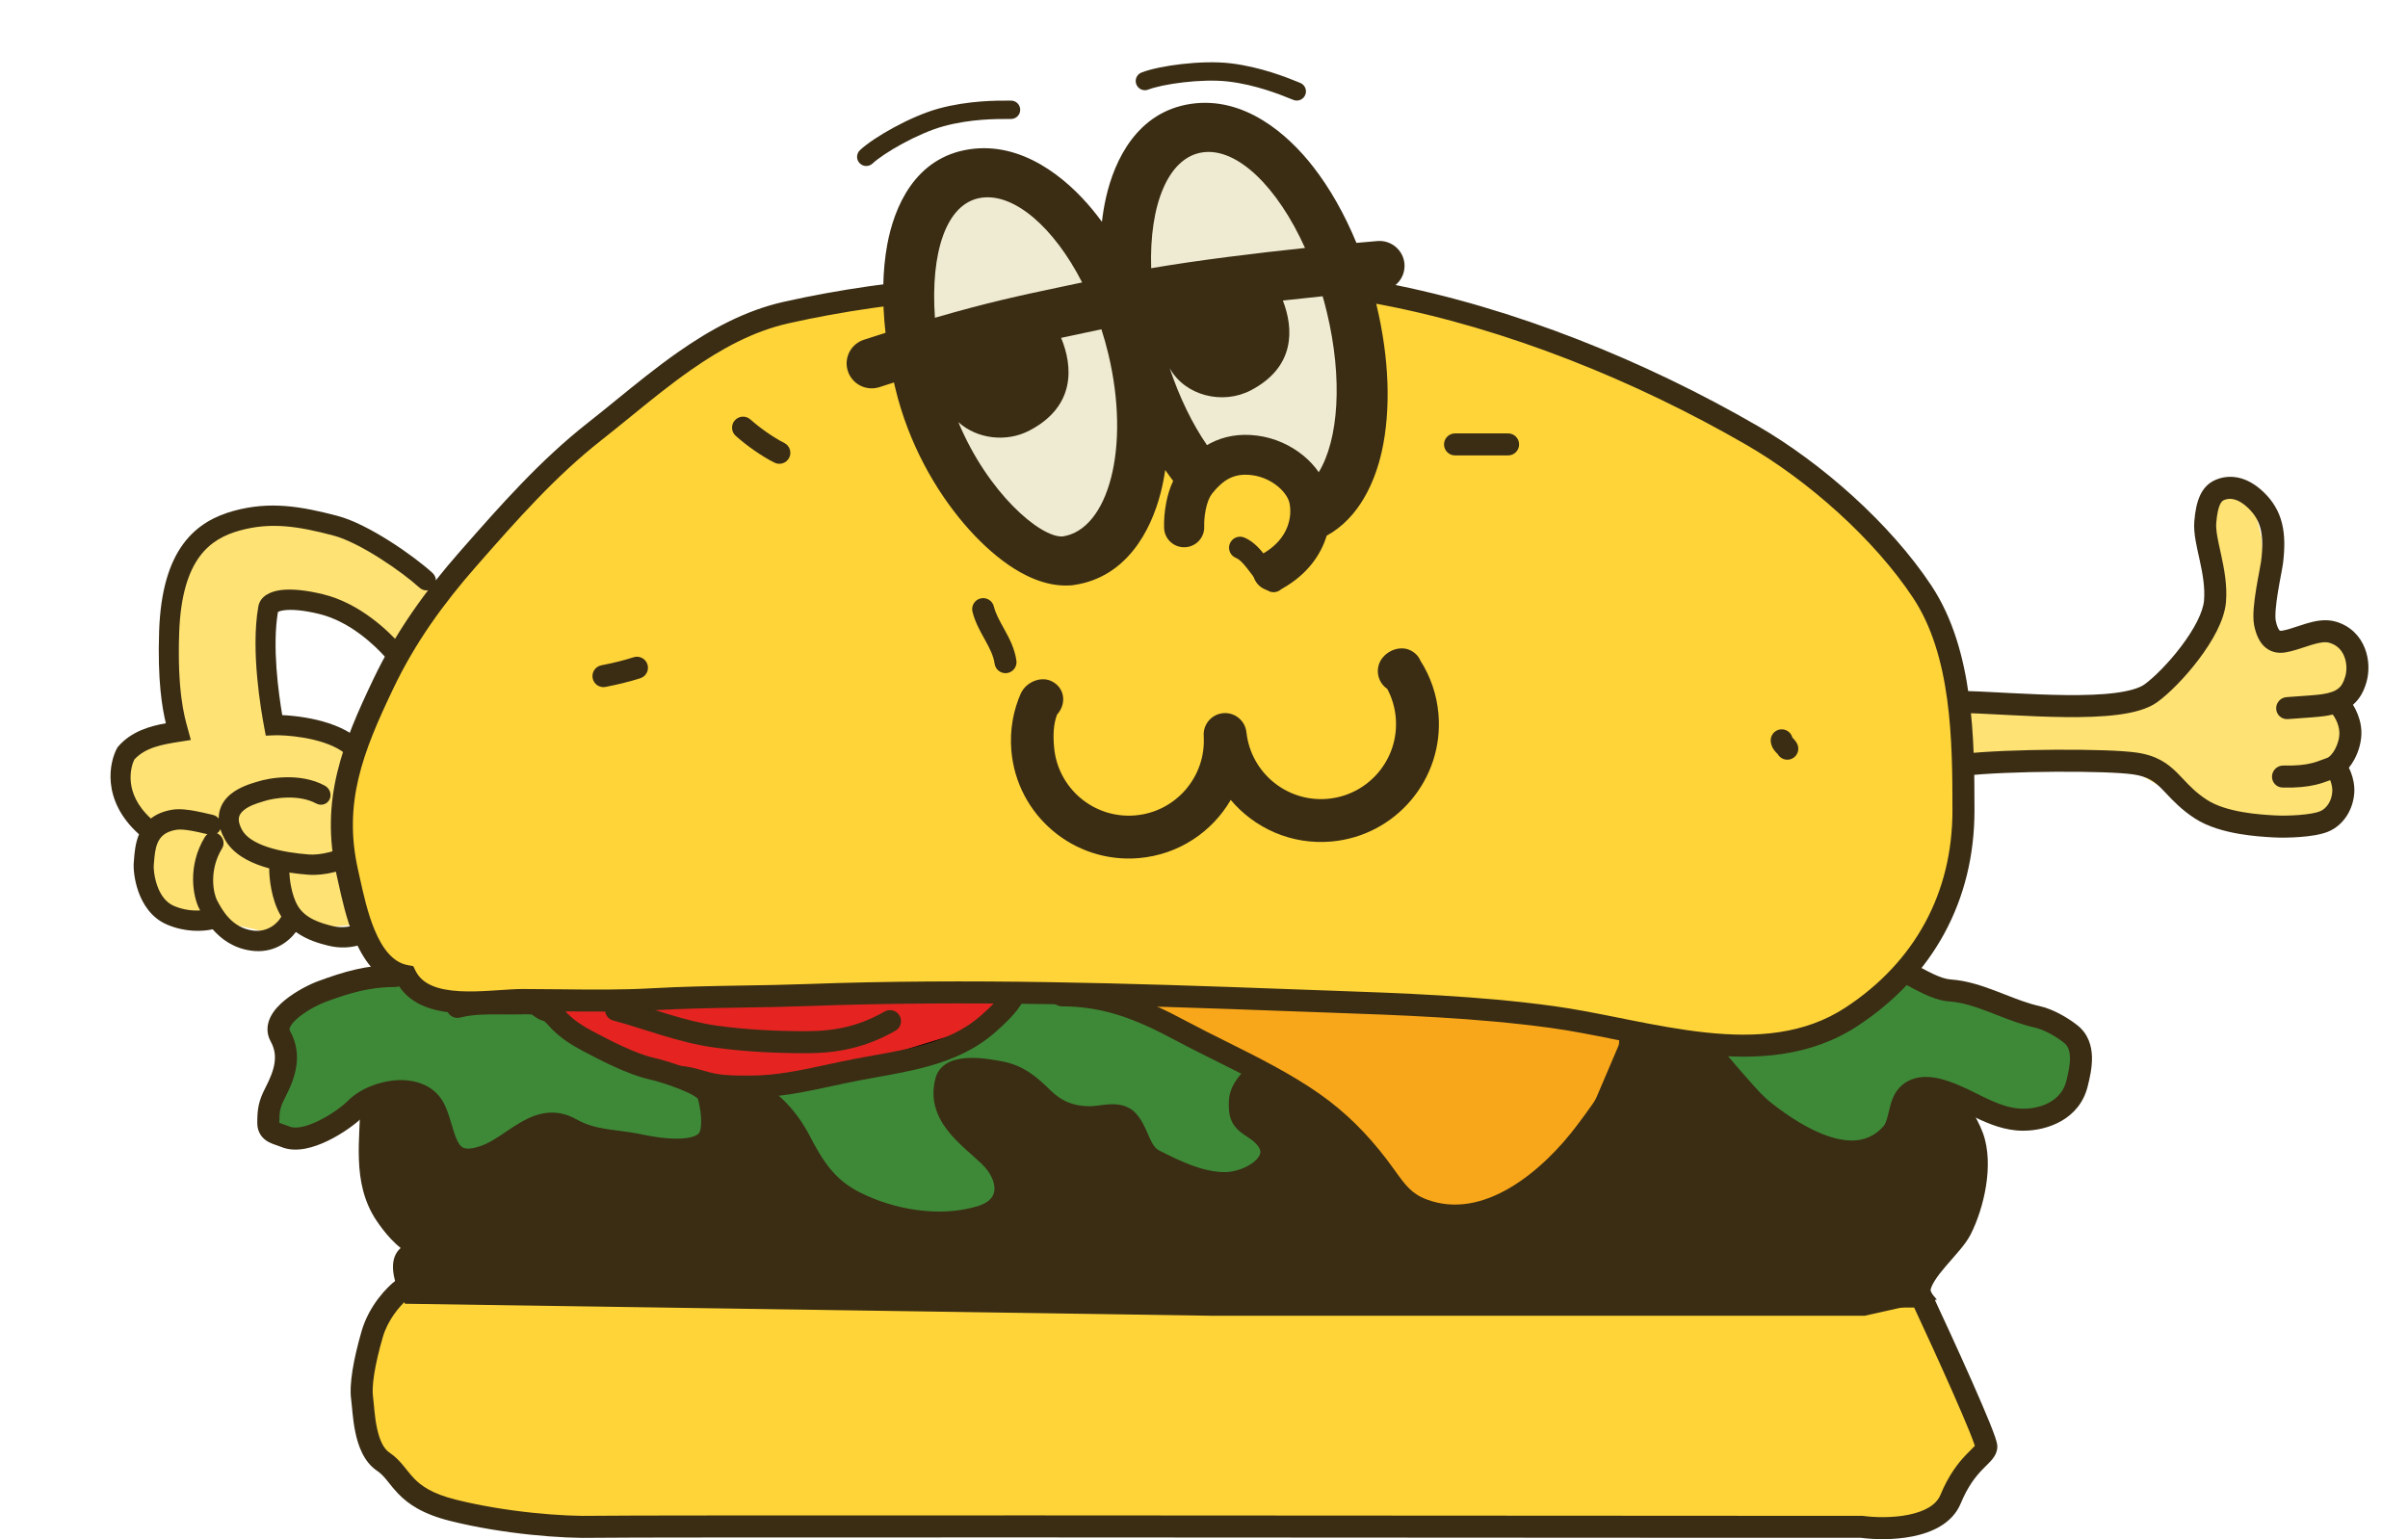 <svg width="219" height="140" viewBox="0 0 219 140" fill="none" xmlns="http://www.w3.org/2000/svg">
<path d="M178.194 64.288L192.516 64.176L199.404 60.28L201.742 54.341L200.467 48.867L200.799 44.75L204.643 44.72L205.669 48.826L206.113 54.942L205.599 58.345L212.765 57.724L214.396 61.503L212.191 64.021L213.603 66.753L212.153 69.265L212.657 72.568L210.608 74.44L204.426 74.488L200.586 73.954L192.855 69.416L178.16 68.967L178.194 64.288Z" fill="#FEE274"/>
<path fill-rule="evenodd" clip-rule="evenodd" d="M203.084 45.399C202.743 45.335 202.463 45.397 202.253 45.491C202.084 45.566 201.706 45.808 201.561 47.564C201.535 47.883 201.569 48.286 201.657 48.798C201.727 49.2 201.82 49.623 201.923 50.093C201.952 50.224 201.982 50.359 202.012 50.498C202.28 51.731 202.57 53.21 202.447 54.747C202.377 55.617 202.046 56.529 201.613 57.389C201.174 58.261 200.599 59.141 199.981 59.961C198.755 61.588 197.285 63.073 196.206 63.858C195.312 64.509 193.992 64.833 192.613 65.011C191.194 65.195 189.536 65.242 187.835 65.225C186.129 65.208 184.348 65.124 182.679 65.039C182.419 65.026 182.162 65.012 181.908 64.999C180.525 64.927 179.247 64.861 178.158 64.836C177.606 64.823 177.175 64.365 177.196 63.812C177.217 63.259 177.682 62.821 178.235 62.834C179.355 62.859 180.668 62.928 182.049 62.999C182.301 63.013 182.556 63.026 182.812 63.039C184.479 63.124 186.224 63.205 187.885 63.222C189.551 63.239 191.102 63.191 192.386 63.025C193.712 62.853 194.59 62.574 195.044 62.245C195.914 61.611 197.246 60.286 198.389 58.77C198.955 58.019 199.457 57.244 199.826 56.511C200.201 55.766 200.41 55.121 200.45 54.617C200.548 53.404 200.322 52.18 200.055 50.952C200.028 50.829 200 50.704 199.973 50.579C199.868 50.102 199.761 49.619 199.683 49.167C199.585 48.596 199.518 47.999 199.565 47.429C199.714 45.627 200.152 44.246 201.462 43.663C201.991 43.428 202.685 43.281 203.481 43.43C204.277 43.579 205.097 44.009 205.906 44.798C206.724 45.596 207.266 46.498 207.539 47.598C207.806 48.673 207.803 49.881 207.628 51.276C207.602 51.478 207.536 51.828 207.464 52.21C207.457 52.247 207.45 52.285 207.443 52.323C207.358 52.771 207.258 53.303 207.17 53.85C207.081 54.4 207.006 54.948 206.968 55.429C206.928 55.932 206.937 56.275 206.973 56.456C207.107 57.126 207.288 57.315 207.333 57.351C207.333 57.351 207.334 57.352 207.334 57.352C207.344 57.361 207.382 57.395 207.566 57.363C208.002 57.288 208.415 57.15 208.899 56.989C209.147 56.906 209.413 56.817 209.711 56.727C210.485 56.494 211.474 56.26 212.446 56.546C213.803 56.945 214.646 57.887 215.065 58.938C215.473 59.961 215.49 61.102 215.226 62.033C214.994 62.853 214.623 63.565 213.993 64.106C214.085 64.252 214.17 64.405 214.247 64.561C214.512 65.097 214.73 65.77 214.76 66.489C214.797 67.387 214.531 68.314 214.131 69.062C213.992 69.322 213.822 69.587 213.622 69.833C213.697 69.984 213.766 70.142 213.825 70.301C214.01 70.795 214.157 71.428 214.115 72.093C214.02 73.618 213.156 75.066 211.721 75.653C211.059 75.923 210.094 76.059 209.228 76.127C208.33 76.198 207.395 76.206 206.72 76.166C206.688 76.164 206.654 76.162 206.618 76.16C205.993 76.124 204.855 76.057 203.614 75.842C202.32 75.618 200.809 75.217 199.618 74.445C198.422 73.669 197.647 72.846 197.041 72.203C196.88 72.031 196.731 71.872 196.588 71.731C195.942 71.086 195.326 70.63 194.011 70.438C192.839 70.266 190.021 70.179 186.928 70.198C183.854 70.217 180.623 70.34 178.656 70.565C178.105 70.628 177.615 70.233 177.56 69.684C177.506 69.134 177.907 68.638 178.458 68.575C180.536 68.337 183.855 68.214 186.946 68.195C190.02 68.177 192.986 68.259 194.331 68.456C196.162 68.724 197.146 69.437 198.013 70.301C198.213 70.501 198.399 70.698 198.584 70.894C199.172 71.516 199.747 72.125 200.725 72.759C201.583 73.315 202.78 73.66 203.984 73.869C205.111 74.064 206.151 74.124 206.774 74.161C206.807 74.163 206.838 74.165 206.868 74.166C207.442 74.201 208.284 74.195 209.101 74.13C209.951 74.063 210.641 73.942 210.987 73.8C211.568 73.563 212.06 72.898 212.116 71.998C212.135 71.693 212.066 71.345 211.948 71.026C211.939 71.004 211.931 70.983 211.923 70.962C211.576 71.093 211.141 71.252 210.633 71.374C209.879 71.555 208.935 71.667 207.592 71.635C207.04 71.622 206.609 71.163 206.631 70.61C206.652 70.057 207.118 69.62 207.67 69.633C208.874 69.662 209.64 69.559 210.195 69.426C210.606 69.328 210.892 69.22 211.218 69.096C211.358 69.043 211.505 68.987 211.673 68.928C211.793 68.886 212.088 68.661 212.368 68.138C212.631 67.648 212.778 67.077 212.758 66.602C212.743 66.222 212.622 65.82 212.449 65.469C212.344 65.258 212.238 65.099 212.154 64.992C211.921 65.049 211.678 65.094 211.428 65.131C210.851 65.216 209.599 65.302 208.716 65.362C208.463 65.379 208.239 65.395 208.071 65.407C207.519 65.449 207.045 65.035 207.012 64.483C206.979 63.932 207.4 63.451 207.952 63.41C208.16 63.394 208.419 63.377 208.701 63.357C209.577 63.297 210.676 63.221 211.166 63.15C211.953 63.034 212.389 62.847 212.661 62.629C212.916 62.425 213.131 62.111 213.3 61.514C213.449 60.987 213.44 60.298 213.203 59.704C212.977 59.138 212.558 58.675 211.854 58.468C211.488 58.36 211.001 58.421 210.263 58.644C210.09 58.696 209.892 58.762 209.681 58.832C209.124 59.017 208.468 59.235 207.876 59.337C207.34 59.429 206.66 59.399 206.062 58.918C205.502 58.467 205.184 57.75 205.009 56.877C204.916 56.412 204.929 55.836 204.971 55.301C205.015 54.743 205.1 54.133 205.193 53.56C205.286 52.984 205.39 52.429 205.475 51.98L205.484 51.931C205.568 51.486 205.623 51.193 205.64 51.056C205.801 49.782 205.779 48.849 205.595 48.109C205.417 47.394 205.075 46.807 204.496 46.242C203.908 45.669 203.425 45.463 203.084 45.399Z" fill="#3A2D14"/>
<path d="M34.269 100.569L37.523 89.971H68.485L137.92 91.973L171.886 96.814L178.145 99.067L179.647 105.827L178.145 111.836L174.89 116.175L37.523 113.839L34.269 109.332V105.827V100.569Z" fill="#3A2D14"/>
<path d="M164.459 103.407L155.612 95.729L164.459 93.476L174.473 88.218L188.577 93.476L189.161 98.233L185.406 101.821L180.565 100.736L174.473 98.9L171.719 103.407L168.297 104.826L164.459 103.407Z" fill="#3E8937"/>
<path d="M72.074 103.574L69.403 99.902L76.163 98.316L88.932 93.225L92.353 90.138L102.618 91.64L114.052 97.565L113.384 101.821L115.721 103.574V105.66L111.298 107.496L104.788 105.66L102.618 101.821L96.109 100.987L91.269 97.565H86.345V100.987L90.434 105.66L91.269 109.332L85.51 111.836L77.749 109.332L72.074 103.574Z" fill="#3E8937"/>
<path d="M112.883 96.23L100.281 90.972H120.227L147.684 93.976L145.013 100.235L142.676 105.493L135.416 110.167H130.075L125.151 105.493L119.142 100.235L112.883 96.23Z" fill="#F9A71A"/>
<path d="M29.261 90.304L35.52 88.802L48.456 91.389L60.724 97.732L64.479 100.236L65.23 103.407L58.387 104.241L50.709 101.487L45.952 105.326H41.529L39.026 100.236L36.021 98.984L26.591 103.323L24.421 101.487L25.673 96.731V93.058L29.261 90.304Z" fill="#3E8937"/>
<path d="M24.591 46.343L33.055 48.326L40.944 54.486L36.748 59.596L29.004 54.776L24.798 54.486L24.086 61.429L24.986 65.757L31.851 68L35.259 72.488L33.59 76.282L35.407 80.371L33.055 84.062L24.086 84.747L14.216 82.487L12.643 74.139L10.403 68.706L16.192 67.223L15.338 58.868L17.125 49.449L24.591 46.343Z" fill="#FEE274"/>
<path fill-rule="evenodd" clip-rule="evenodd" d="M26.91 84.772C27.971 85.537 29.161 85.839 29.769 85.993C29.79 85.998 29.811 86.004 29.831 86.009C31.921 86.54 34.196 85.838 35.675 83.833C36.567 82.624 36.391 81.167 35.975 80.023C35.582 78.941 34.919 77.965 34.388 77.344C35.314 76.551 36.048 75.531 36.253 74.291C36.493 72.841 35.772 71.202 34.941 69.917C34.087 68.598 32.94 67.382 31.957 66.742C30.706 65.928 29.133 65.503 27.823 65.279C27.006 65.14 26.248 65.072 25.669 65.045C25.334 63.065 24.744 58.831 25.276 55.673C25.326 55.637 25.474 55.557 25.848 55.508C26.491 55.422 27.535 55.484 29.029 55.845C31.849 56.526 34.127 58.742 35.062 59.794C35.407 60.183 35.985 60.231 36.352 59.901C36.718 59.571 36.735 58.989 36.389 58.599C35.388 57.473 32.773 54.873 29.363 54.049C27.756 53.661 26.466 53.55 25.517 53.676C24.657 53.79 23.668 54.175 23.491 55.182C22.778 59.252 23.777 64.799 24.016 66.082L24.171 66.913L24.997 66.88C25.373 66.865 26.41 66.895 27.613 67.1C28.829 67.308 30.103 67.678 31.028 68.28C31.719 68.73 32.682 69.716 33.43 70.871C34.2 72.06 34.573 73.167 34.453 73.893C34.277 74.956 33.351 75.964 31.991 76.712C30.647 77.449 29.117 77.798 28.1 77.722C26.906 77.633 25.544 77.439 24.376 77.057C23.17 76.662 22.375 76.134 22.034 75.521C21.707 74.933 21.69 74.567 21.733 74.347C21.779 74.12 21.919 73.9 22.183 73.686C22.674 73.285 23.349 73.077 23.813 72.935C23.887 72.912 23.955 72.891 24.017 72.871C24.453 72.729 25.256 72.559 26.162 72.544C27.075 72.53 28.002 72.675 28.751 73.081C29.204 73.328 29.75 73.165 29.97 72.719C30.189 72.272 30 71.71 29.546 71.464C28.403 70.843 27.12 70.68 26.037 70.698C24.947 70.715 23.971 70.916 23.378 71.109C23.346 71.119 23.302 71.132 23.248 71.148C22.826 71.273 21.774 71.586 20.992 72.224C20.529 72.601 20.092 73.143 19.943 73.894C19.907 74.076 19.89 74.262 19.891 74.452C19.756 74.287 19.567 74.165 19.348 74.118C19.264 74.1 19.146 74.072 19.005 74.039C18.671 73.96 18.207 73.851 17.763 73.769C17.134 73.652 16.344 73.544 15.7 73.645C14.865 73.776 14.217 74.062 13.721 74.45C12.42 73.252 11.989 72.07 11.896 71.132C11.802 70.184 12.049 69.426 12.212 69.092C13.216 67.988 14.739 67.718 16.364 67.464L17.357 67.308L17.095 66.344C17.081 66.292 17.065 66.236 17.048 66.175C16.762 65.149 16.113 62.819 16.296 57.555C16.416 54.107 17.157 51.984 18.143 50.638C19.119 49.306 20.403 48.64 21.817 48.252C24.659 47.472 27.108 47.867 30.319 48.709C31.469 49.01 33.015 49.81 34.524 50.765C36.019 51.712 37.38 52.748 38.147 53.45C38.53 53.801 39.106 53.785 39.433 53.415C39.76 53.045 39.714 52.461 39.331 52.11C38.457 51.31 36.997 50.205 35.432 49.214C33.881 48.232 32.13 47.3 30.688 46.922C27.39 46.058 24.557 45.561 21.253 46.468C19.593 46.923 17.926 47.755 16.656 49.488C15.396 51.208 14.6 53.721 14.472 57.393C14.316 61.892 14.747 64.395 15.084 65.787C13.656 66.043 11.952 66.51 10.748 67.905L10.691 67.971L10.649 68.048C10.337 68.608 9.937 69.775 10.08 71.22C10.224 72.668 10.909 74.335 12.643 75.887C12.297 76.711 12.228 77.627 12.181 78.255C12.175 78.339 12.169 78.418 12.163 78.491C12.124 78.944 12.199 80.001 12.581 81.084C12.964 82.174 13.727 83.475 15.191 84.099C16.832 84.799 18.391 84.736 19.343 84.527C20.093 85.39 21.208 86.243 22.83 86.469C24.876 86.755 26.247 85.659 26.91 84.772ZM25.586 83.373C25.57 83.347 25.554 83.321 25.539 83.294C25.087 82.535 24.829 81.653 24.681 80.9C24.532 80.141 24.482 79.444 24.484 79.011C24.484 79.003 24.484 78.995 24.485 78.987C24.287 78.933 24.092 78.875 23.899 78.812C22.564 78.375 21.169 77.644 20.456 76.361C20.277 76.04 20.14 75.726 20.046 75.419C19.981 75.575 19.874 75.704 19.741 75.795C19.791 75.817 19.84 75.843 19.888 75.875C20.321 76.16 20.462 76.734 20.203 77.157C18.95 79.205 19.428 81.307 19.741 81.895C20.215 82.785 21.071 84.373 22.984 84.64C24.422 84.84 25.323 83.876 25.586 83.373ZM18.863 75.88C18.78 75.861 18.694 75.84 18.604 75.819C18.289 75.745 17.931 75.66 17.526 75.585C16.911 75.47 16.389 75.421 16.073 75.471C15.016 75.637 14.585 76.113 14.351 76.632C14.107 77.175 14.057 77.802 14.002 78.486C13.995 78.571 13.988 78.658 13.981 78.745C13.966 78.921 14.001 79.708 14.296 80.548C14.589 81.38 15.071 82.082 15.823 82.403C16.709 82.781 17.561 82.851 18.202 82.811C18.194 82.796 18.186 82.781 18.178 82.767C18.167 82.745 18.155 82.723 18.145 82.703C17.543 81.573 17.022 78.765 18.637 76.125C18.698 76.026 18.775 75.944 18.863 75.88ZM26.315 79.368C26.329 79.691 26.374 80.143 26.47 80.634C26.596 81.276 26.798 81.916 27.089 82.405C27.779 83.564 29.203 83.969 30.186 84.219M26.315 79.368C26.924 79.462 27.518 79.523 28.062 79.564C29.497 79.671 31.352 79.205 32.906 78.356C32.923 78.379 32.942 78.402 32.961 78.424C33.385 78.9 33.954 79.719 34.266 80.579C34.581 81.445 34.576 82.158 34.192 82.679C33.118 84.135 31.554 84.567 30.186 84.219M25.254 55.694C25.254 55.694 25.255 55.692 25.257 55.689C25.255 55.692 25.254 55.694 25.254 55.694Z" fill="#3A2D14"/>
<path d="M33.852 121.35C34.453 119.28 35.938 117.761 36.606 117.26L172.304 117.928H174.724C176.727 122.212 180.716 130.947 180.649 131.615C180.566 132.449 178.813 132.95 177.394 136.371C176.259 139.109 171.525 139.181 169.299 138.875H158.367C124.595 138.847 56.468 138.808 54.131 138.875C51.21 138.959 45.869 138.541 41.196 137.373C36.522 136.205 36.606 134.118 34.853 132.95C33.1 131.781 33.101 128.36 32.934 127.191C32.767 126.023 33.101 123.937 33.852 121.35Z" fill="#FFD439"/>
<path fill-rule="evenodd" clip-rule="evenodd" d="M36.274 116.257L172.303 116.926H175.361L175.63 117.504C176.634 119.649 178.135 122.911 179.378 125.722C179.999 127.127 180.559 128.427 180.961 129.421C181.161 129.917 181.327 130.349 181.443 130.686C181.5 130.853 181.55 131.011 181.585 131.149L181.586 131.153C181.609 131.243 181.669 131.476 181.645 131.714C181.59 132.265 181.266 132.66 181.045 132.903C180.925 133.034 180.789 133.169 180.661 133.295L180.65 133.306C180.52 133.435 180.388 133.565 180.247 133.713C179.69 134.298 178.973 135.178 178.319 136.755C177.552 138.604 175.643 139.407 173.952 139.746C172.244 140.089 170.425 140.033 169.232 139.876H158.365C124.576 139.849 56.476 139.81 54.159 139.876C51.152 139.962 45.719 139.536 40.952 138.344C38.454 137.72 37.134 136.82 36.207 135.855C35.888 135.524 35.608 135.173 35.374 134.881C35.295 134.782 35.221 134.689 35.153 134.606C34.864 134.256 34.614 133.994 34.297 133.783C33.067 132.963 32.565 131.459 32.318 130.275C32.187 129.651 32.113 129.037 32.061 128.52C32.039 128.307 32.022 128.122 32.007 127.959C31.984 127.699 31.965 127.497 31.942 127.333C31.837 126.602 31.897 125.673 32.059 124.646C32.224 123.603 32.506 122.392 32.889 121.07C33.566 118.738 35.214 117.052 36.004 116.459L36.274 116.257ZM36.962 118.263C36.336 118.823 35.271 120.052 34.813 121.629C34.446 122.894 34.185 124.02 34.037 124.959C33.886 125.914 33.862 126.612 33.925 127.05C33.955 127.261 33.981 127.552 34.01 127.856C34.024 128.01 34.038 128.167 34.053 128.319C34.103 128.809 34.169 129.342 34.279 129.866C34.511 130.977 34.885 131.768 35.408 132.116C35.967 132.489 36.364 132.927 36.699 133.333C36.804 133.461 36.9 133.58 36.992 133.695C37.207 133.965 37.401 134.207 37.65 134.467C38.288 135.13 39.263 135.857 41.438 136.401C46.018 137.546 51.268 137.955 54.102 137.874C56.458 137.807 124.613 137.846 158.367 137.874H169.367L169.435 137.883C170.469 138.025 172.092 138.077 173.558 137.783C175.074 137.478 176.1 136.876 176.469 135.988C177.233 134.143 178.102 133.062 178.797 132.332C178.959 132.162 179.11 132.013 179.237 131.887L179.252 131.872C179.388 131.738 179.486 131.64 179.564 131.555C179.579 131.537 179.593 131.522 179.605 131.508C179.589 131.459 179.571 131.401 179.548 131.335C179.45 131.049 179.3 130.656 179.104 130.172C178.714 129.207 178.164 127.931 177.546 126.532C176.417 123.979 175.072 121.047 174.085 118.929H172.301L36.962 118.263ZM179.656 131.699C179.656 131.699 179.655 131.693 179.654 131.683C179.656 131.694 179.657 131.699 179.656 131.699Z" fill="#3A2D14"/>
<path d="M91.519 90.304L50.209 91.139L53.38 94.978L62.31 98.149H73.91L89.099 93.476L91.519 90.304Z" fill="#E52421"/>
<path fill-rule="evenodd" clip-rule="evenodd" d="M91.69 90.218L89.149 93.548L73.922 98.233H62.295L53.33 95.049L50.034 91.059L91.69 90.218ZM50.383 91.219L53.429 94.907L62.324 98.066H73.897L89.048 93.404L91.347 90.391L50.383 91.219Z" fill="black"/>
<path d="M31.593 79.372C32.288 82.431 33.267 88.109 36.909 88.771C38.627 92.208 44.535 90.96 47.541 90.96C51.468 90.96 55.434 91.113 59.355 90.891C64.034 90.625 68.71 90.681 73.393 90.509C88.048 89.97 102.697 90.429 117.347 90.978C125.289 91.275 133.297 91.428 141.183 92.507C149.818 93.687 160.384 97.747 168.407 92.472C175.005 88.133 178.57 81.545 178.57 73.726C178.57 67.307 178.506 59.385 174.817 53.816C171.166 48.305 165.038 42.903 159.373 39.623C149.19 33.727 137.352 28.935 125.825 26.732C118.164 25.267 110.302 25.602 102.545 25.602C92.247 25.602 81.542 26.167 71.482 28.434C64.741 29.953 59.368 35.09 54.108 39.223C49.791 42.615 46.279 46.614 42.661 50.733L42.607 50.794C39.492 54.34 36.895 57.943 34.859 62.208C32.093 68.004 30.122 72.902 31.593 79.372Z" fill="#FFD439"/>
<path fill-rule="evenodd" clip-rule="evenodd" d="M106.232 26.587C105.005 26.596 103.776 26.604 102.545 26.604C92.276 26.604 81.656 27.168 71.702 29.411C68.51 30.131 65.605 31.715 62.814 33.669C60.92 34.995 59.13 36.452 57.344 37.906C56.475 38.613 55.607 39.32 54.727 40.011C50.494 43.337 47.041 47.264 43.414 51.394L43.36 51.454C40.287 54.953 37.748 58.48 35.763 62.639C33.006 68.415 31.18 73.038 32.57 79.15C32.622 79.382 32.676 79.624 32.731 79.874C33.053 81.332 33.435 83.063 34.07 84.585C34.828 86.4 35.797 87.551 37.088 87.786L37.581 87.876L37.805 88.323C38.403 89.52 39.787 90.04 41.799 90.155C42.77 90.21 43.794 90.165 44.791 90.102C45.006 90.088 45.222 90.074 45.437 90.059C46.189 90.009 46.925 89.959 47.542 89.959C48.702 89.959 49.855 89.972 51.003 89.985C53.791 90.016 56.547 90.047 59.299 89.891C62.042 89.735 64.829 89.689 67.594 89.642C69.534 89.61 71.462 89.578 73.356 89.508C88.053 88.968 102.735 89.428 117.385 89.977C118.464 90.017 119.546 90.055 120.631 90.093C127.498 90.333 134.455 90.576 141.319 91.514C143.253 91.779 145.281 92.185 147.318 92.593C147.594 92.648 147.871 92.704 148.147 92.759C150.477 93.223 152.818 93.668 155.131 93.914C159.761 94.407 164.129 94.086 167.857 91.635C174.175 87.48 177.569 81.205 177.569 73.726C177.569 70.51 177.552 66.99 177.085 63.588C176.618 60.185 175.711 56.979 173.983 54.37C170.43 49.007 164.425 43.705 158.871 40.489C148.768 34.64 137.035 29.894 125.637 27.715C119.283 26.5 112.795 26.544 106.232 26.587ZM106.173 24.584C112.733 24.539 119.448 24.493 126.013 25.748C137.669 27.976 149.613 32.815 159.875 38.756C165.652 42.101 171.903 47.604 175.652 53.263C177.613 56.222 178.582 59.761 179.069 63.316C179.557 66.872 179.572 70.523 179.572 73.726C179.572 81.885 175.834 88.787 168.957 93.309C164.662 96.133 159.736 96.419 154.919 95.906C152.507 95.649 150.086 95.188 147.756 94.723C147.477 94.668 147.199 94.612 146.923 94.557C144.878 94.147 142.916 93.754 141.047 93.499C134.292 92.575 127.447 92.336 120.573 92.095C119.486 92.057 118.398 92.019 117.31 91.978C102.659 91.43 88.044 90.972 73.43 91.509C71.438 91.583 69.485 91.615 67.544 91.647C64.833 91.691 62.146 91.736 59.412 91.891C56.589 92.051 53.725 92.019 50.909 91.987C49.777 91.974 48.653 91.962 47.542 91.962C46.999 91.962 46.358 92.005 45.622 92.055C45.396 92.07 45.161 92.086 44.916 92.101C43.906 92.165 42.782 92.217 41.685 92.154C39.704 92.041 37.456 91.534 36.254 89.645C34.195 89.049 32.981 87.174 32.222 85.356C31.511 83.653 31.085 81.72 30.767 80.272C30.714 80.032 30.664 79.805 30.616 79.594C29.064 72.766 31.179 67.593 33.955 61.776C36.042 57.405 38.699 53.726 41.855 50.133L41.938 50.039C45.536 45.942 49.1 41.885 53.49 38.435C54.312 37.789 55.151 37.107 56.005 36.412C57.823 34.933 59.712 33.396 61.666 32.028C64.561 30 67.713 28.257 71.262 27.457C81.428 25.166 92.218 24.601 102.545 24.601C103.748 24.601 104.958 24.593 106.173 24.584Z" fill="#3A2D14"/>
<path fill-rule="evenodd" clip-rule="evenodd" d="M28.901 89.256C31.27 88.383 33.308 87.77 35.97 87.77C36.523 87.77 36.972 88.218 36.972 88.771C36.972 89.324 36.523 89.773 35.97 89.773C33.661 89.773 31.887 90.291 29.593 91.136C29.075 91.326 27.997 91.853 27.191 92.508C26.784 92.839 26.521 93.142 26.4 93.385C26.299 93.586 26.323 93.673 26.37 93.757C27.63 96.026 26.785 98.173 25.916 99.862C25.671 100.337 25.556 100.644 25.491 100.938C25.426 101.235 25.402 101.57 25.401 102.123C25.468 102.157 25.565 102.194 25.728 102.25C25.753 102.258 25.779 102.267 25.808 102.277C25.96 102.328 26.16 102.395 26.352 102.476C26.566 102.566 26.902 102.601 27.389 102.509C27.867 102.419 28.41 102.222 28.97 101.95C30.099 101.402 31.146 100.623 31.666 100.103C32.718 99.05 34.461 98.343 36.1 98.253C37.747 98.161 39.636 98.698 40.48 100.574C40.744 101.16 40.932 101.791 41.092 102.331C41.11 102.391 41.128 102.45 41.145 102.508C41.33 103.125 41.484 103.588 41.683 103.931C41.864 104.245 42.034 104.374 42.231 104.431C42.466 104.5 42.918 104.519 43.753 104.226C44.3 104.035 44.851 103.713 45.462 103.312C45.626 103.204 45.798 103.088 45.976 102.968C46.423 102.667 46.905 102.341 47.377 102.07C48.055 101.682 48.826 101.333 49.688 101.23C50.575 101.124 51.49 101.287 52.427 101.814C53.323 102.318 54.201 102.542 55.164 102.696C55.475 102.746 55.823 102.791 56.191 102.838C56.885 102.927 57.651 103.026 58.385 103.185C59.077 103.335 60.351 103.569 61.534 103.57C62.128 103.571 62.639 103.512 63.023 103.388C63.406 103.264 63.553 103.113 63.611 103.003C63.73 102.776 63.802 102.296 63.755 101.607C63.713 101 63.591 100.38 63.47 99.934C63.467 99.931 63.462 99.927 63.458 99.923C63.392 99.861 63.278 99.774 63.101 99.667C62.748 99.455 62.262 99.233 61.718 99.02C60.632 98.595 59.468 98.267 59.051 98.175C57.081 97.737 54.602 96.436 53.015 95.599C51.971 95.048 51.057 94.468 50.203 93.614C50.126 93.537 50.036 93.437 49.961 93.353C49.949 93.34 49.938 93.328 49.927 93.316C49.835 93.214 49.748 93.118 49.661 93.032C49.584 92.956 49.525 92.904 49.483 92.872C49.248 92.824 49.054 92.731 48.915 92.651C48.769 92.567 48.632 92.468 48.542 92.404C48.535 92.398 48.527 92.393 48.52 92.388C48.431 92.324 48.382 92.29 48.346 92.269C47.996 92.251 47.665 92.258 47.299 92.266C47.082 92.27 46.854 92.274 46.603 92.274C46.305 92.274 46.015 92.272 45.732 92.269C44.326 92.257 43.087 92.246 41.842 92.557C41.306 92.691 40.762 92.365 40.628 91.829C40.494 91.292 40.82 90.748 41.356 90.614C42.872 90.235 44.41 90.251 45.818 90.266C46.084 90.269 46.346 90.272 46.603 90.272C46.769 90.272 46.955 90.268 47.152 90.264C47.592 90.256 48.086 90.247 48.538 90.273C48.845 90.291 49.096 90.397 49.271 90.491C49.438 90.581 49.588 90.689 49.684 90.758L49.69 90.762C49.805 90.845 49.861 90.884 49.909 90.912C49.91 90.912 49.91 90.913 49.911 90.913C50.222 90.965 50.468 91.116 50.617 91.221C50.792 91.343 50.949 91.487 51.074 91.612C51.202 91.74 51.321 91.871 51.415 91.975C51.428 91.989 51.44 92.003 51.452 92.016C51.534 92.107 51.583 92.161 51.62 92.198C52.276 92.854 52.996 93.324 53.95 93.827C55.609 94.703 57.833 95.853 59.485 96.22C60.006 96.335 61.269 96.694 62.448 97.155C63.036 97.385 63.641 97.655 64.133 97.951C64.379 98.099 64.625 98.27 64.832 98.466C65.028 98.65 65.266 98.928 65.373 99.302C65.534 99.865 65.698 100.665 65.753 101.47C65.805 102.231 65.776 103.19 65.383 103.935C64.993 104.678 64.303 105.079 63.639 105.294C62.975 105.508 62.229 105.574 61.532 105.573C60.134 105.572 58.695 105.301 57.962 105.143C57.293 104.998 56.702 104.923 56.079 104.844C55.69 104.795 55.289 104.744 54.849 104.674C53.765 104.501 52.629 104.226 51.445 103.56C50.867 103.234 50.377 103.165 49.925 103.219C49.447 103.276 48.946 103.479 48.374 103.808C47.968 104.04 47.584 104.3 47.165 104.583C46.973 104.712 46.773 104.847 46.561 104.986C45.923 105.405 45.203 105.841 44.414 106.117C43.385 106.477 42.469 106.587 41.67 106.354C40.833 106.109 40.301 105.543 39.949 104.935C39.615 104.357 39.403 103.672 39.227 103.084C39.21 103.026 39.193 102.97 39.176 102.913C39.008 102.353 38.859 101.852 38.653 101.396C38.289 100.586 37.433 100.185 36.211 100.252C34.982 100.32 33.732 100.869 33.082 101.519C32.391 102.21 31.157 103.114 29.845 103.752C29.185 104.073 28.467 104.344 27.759 104.478C27.06 104.609 26.285 104.621 25.575 104.322C25.456 104.272 25.337 104.232 25.186 104.181C25.152 104.17 25.118 104.158 25.081 104.145C24.9 104.084 24.655 103.998 24.424 103.873C24.184 103.742 23.909 103.544 23.702 103.227C23.489 102.902 23.398 102.532 23.398 102.149C23.398 101.542 23.421 101.027 23.535 100.509C23.65 99.983 23.847 99.504 24.135 98.946C24.972 97.318 25.344 96.035 24.619 94.73C24.182 93.943 24.282 93.142 24.608 92.49C24.913 91.879 25.425 91.362 25.928 90.953C26.942 90.13 28.224 89.505 28.901 89.256ZM49.931 90.923C49.931 90.923 49.93 90.923 49.929 90.922C49.93 90.923 49.931 90.923 49.931 90.923ZM48.314 92.251C48.314 92.251 48.314 92.251 48.316 92.252C48.315 92.251 48.314 92.251 48.314 92.251ZM49.441 92.844C49.441 92.844 49.444 92.845 49.45 92.849C49.444 92.846 49.441 92.844 49.441 92.844ZM63.498 99.965C63.498 99.965 63.497 99.963 63.495 99.961C63.497 99.963 63.498 99.965 63.498 99.965Z" fill="#3A2D14"/>
<path fill-rule="evenodd" clip-rule="evenodd" d="M92.636 89.635C93.13 89.882 93.331 90.483 93.084 90.978C92.793 91.559 92.33 92.118 91.889 92.585C91.439 93.062 90.956 93.501 90.583 93.833C88.766 95.452 86.652 96.36 84.502 96.966C82.935 97.408 81.287 97.704 79.712 97.986C79.157 98.085 78.611 98.183 78.081 98.285C77.337 98.429 76.58 98.592 75.811 98.759C73.377 99.285 70.829 99.837 68.224 99.837C68.161 99.837 68.097 99.837 68.033 99.837C66.98 99.838 65.789 99.839 64.632 99.612C64.193 99.526 63.75 99.401 63.357 99.29C63.249 99.259 63.145 99.229 63.045 99.202C62.555 99.067 62.13 98.968 61.712 98.94C61.16 98.903 60.743 98.426 60.78 97.874C60.816 97.322 61.294 96.905 61.846 96.942C62.474 96.984 63.061 97.129 63.577 97.271C63.708 97.307 63.834 97.343 63.954 97.377C64.332 97.484 64.667 97.578 65.016 97.647C65.976 97.834 66.987 97.834 68.091 97.834C68.135 97.834 68.18 97.834 68.224 97.834C70.595 97.834 72.849 97.347 75.231 96.832C76.037 96.658 76.858 96.481 77.703 96.319C78.289 96.206 78.869 96.102 79.444 95.999C80.989 95.722 82.493 95.452 83.959 95.038C85.941 94.48 87.74 93.683 89.25 92.338C89.616 92.012 90.045 91.621 90.433 91.21C90.831 90.788 91.134 90.398 91.292 90.082C91.539 89.588 92.141 89.387 92.636 89.635Z" fill="#3A2D14"/>
<path fill-rule="evenodd" clip-rule="evenodd" d="M55.062 91.597C55.206 91.063 55.755 90.747 56.289 90.89C57.314 91.166 58.342 91.489 59.346 91.804C59.839 91.959 60.327 92.112 60.805 92.257C62.282 92.703 63.727 93.089 65.209 93.293C67.903 93.664 70.578 93.795 73.32 93.795C76.019 93.795 78.175 93.308 80.447 92.01C80.927 91.736 81.539 91.903 81.813 92.383C82.088 92.863 81.921 93.475 81.441 93.749C78.82 95.246 76.311 95.798 73.32 95.798C70.515 95.798 67.744 95.664 64.936 95.277C63.298 95.052 61.734 94.63 60.225 94.174C59.703 94.016 59.194 93.856 58.69 93.698C57.712 93.39 56.756 93.09 55.769 92.825C55.235 92.681 54.918 92.132 55.062 91.597Z" fill="#3A2D14"/>
<path fill-rule="evenodd" clip-rule="evenodd" d="M95.574 90.534C95.574 89.981 96.023 89.533 96.576 89.533C100.922 89.533 104.234 90.924 107.891 92.88C109.039 93.494 110.252 94.098 111.486 94.713C114.36 96.146 117.356 97.64 119.958 99.461C122.392 101.164 124.358 103.151 126.131 105.477C126.42 105.856 126.669 106.203 126.899 106.523C127.799 107.778 128.388 108.598 129.784 109.112C132.333 110.051 134.921 109.459 137.342 108.029C139.771 106.595 141.926 104.371 143.483 102.282L143.553 102.188C144.343 101.128 145.261 99.897 145.995 98.594C146.757 97.239 147.252 95.922 147.252 94.749C147.252 94.195 147.7 93.747 148.253 93.747C148.807 93.747 149.255 94.195 149.255 94.749C149.255 96.435 148.563 98.114 147.74 99.576C146.942 100.994 145.957 102.316 145.18 103.357C145.149 103.398 145.119 103.439 145.089 103.479C143.432 105.702 141.09 108.141 138.361 109.754C135.624 111.37 132.394 112.209 129.092 110.992C127.068 110.246 126.08 108.849 125.144 107.527C124.943 107.243 124.744 106.962 124.538 106.692C122.87 104.503 121.049 102.669 118.809 101.101C116.333 99.368 113.561 97.987 110.751 96.587C109.483 95.955 108.206 95.32 106.947 94.646C103.394 92.746 100.431 91.536 96.576 91.536C96.023 91.536 95.574 91.088 95.574 90.534Z" fill="#3A2D14"/>
<path fill-rule="evenodd" clip-rule="evenodd" d="M172.642 88.091C172.889 87.596 173.491 87.395 173.986 87.643C174.224 87.762 174.477 87.897 174.724 88.03C174.781 88.06 174.837 88.09 174.892 88.12C175.199 88.283 175.502 88.442 175.805 88.585C176.426 88.877 176.966 89.061 177.424 89.092C178.922 89.192 180.363 89.696 181.677 90.2C181.909 90.289 182.137 90.377 182.36 90.464C183.45 90.889 184.452 91.28 185.461 91.504C186.705 91.78 187.995 92.529 188.914 93.244C189.932 94.035 190.235 95.147 190.258 96.147C190.281 97.12 190.044 98.11 189.862 98.836C189.13 101.767 186.284 102.848 183.999 102.848C182.34 102.848 180.888 102.237 179.614 101.625C179.35 101.498 179.097 101.373 178.85 101.251C177.843 100.754 176.947 100.311 175.981 100.07C175.457 99.939 175.012 99.926 174.686 100.015C174.404 100.093 174.178 100.251 174.016 100.602C173.903 100.846 173.837 101.126 173.745 101.516C173.714 101.643 173.682 101.781 173.644 101.934C173.512 102.46 173.308 103.189 172.81 103.753C170.839 105.988 168.233 106.045 165.922 105.334C163.643 104.633 161.452 103.143 159.921 101.945C158.973 101.203 158.185 100.302 157.463 99.477C157.25 99.234 157.043 98.998 156.84 98.774C156.659 98.575 156.468 98.346 156.286 98.127C156.243 98.076 156.201 98.025 156.16 97.976C155.932 97.703 155.708 97.442 155.478 97.206C154.993 96.709 154.603 96.457 154.284 96.399C153.74 96.3 153.379 95.779 153.478 95.235C153.577 94.691 154.099 94.33 154.643 94.429C155.602 94.603 156.362 95.244 156.911 95.807C157.198 96.101 157.463 96.412 157.696 96.691C157.746 96.75 157.793 96.806 157.839 96.862C158.018 97.077 158.173 97.263 158.322 97.427C158.581 97.712 158.823 97.988 159.056 98.254C159.751 99.047 160.37 99.753 161.155 100.367C162.632 101.523 164.589 102.828 166.511 103.42C168.403 104.001 170.054 103.849 171.308 102.428C171.451 102.266 171.568 101.978 171.7 101.45C171.721 101.368 171.742 101.277 171.765 101.178C171.863 100.757 171.991 100.209 172.197 99.763C172.62 98.847 173.335 98.309 174.157 98.084C174.935 97.87 175.756 97.949 176.467 98.127C177.662 98.426 178.8 98.989 179.819 99.494C180.046 99.607 180.267 99.716 180.481 99.819C181.719 100.414 182.822 100.845 183.999 100.845C185.84 100.845 187.507 99.999 187.919 98.35C188.105 97.606 188.271 96.861 188.256 96.194C188.241 95.553 188.065 95.121 187.684 94.825C186.897 94.212 185.877 93.648 185.026 93.459C183.853 93.198 182.679 92.74 181.59 92.314C181.376 92.231 181.166 92.149 180.96 92.07C179.653 91.569 178.46 91.168 177.291 91.09C176.454 91.034 175.64 90.721 174.952 90.397C174.601 90.231 174.261 90.053 173.95 89.887C173.888 89.854 173.827 89.822 173.768 89.79C173.523 89.659 173.301 89.54 173.09 89.434C172.595 89.187 172.395 88.585 172.642 88.091Z" fill="#3A2D14"/>
<path fill-rule="evenodd" clip-rule="evenodd" d="M87.02 98.568L87.02 98.57C86.703 99.747 87.046 100.678 87.765 101.6C88.135 102.075 88.594 102.53 89.1 102.994C89.284 103.162 89.485 103.341 89.69 103.524C90.014 103.813 90.348 104.111 90.638 104.387C91.769 105.467 92.528 106.898 92.443 108.324C92.35 109.865 91.301 111.078 89.499 111.627C85.515 112.839 80.818 112.033 77.27 110.231C74.41 108.779 73.124 106.661 71.832 104.182C70.932 102.454 69.592 100.963 67.932 100.066C67.445 99.803 67.264 99.195 67.527 98.708C67.79 98.222 68.398 98.041 68.884 98.304C70.958 99.425 72.559 101.242 73.609 103.256C74.861 105.659 75.904 107.291 78.177 108.445C81.377 110.07 85.536 110.739 88.916 109.71C90.092 109.352 90.411 108.74 90.443 108.205C90.482 107.556 90.121 106.662 89.255 105.836C88.979 105.573 88.703 105.327 88.407 105.064C88.199 104.878 87.981 104.685 87.747 104.471C87.215 103.983 86.659 103.439 86.185 102.832C85.217 101.59 84.555 100.02 85.086 98.049C85.295 97.272 85.856 96.807 86.441 96.555C87 96.315 87.638 96.239 88.209 96.227C89.359 96.201 90.585 96.431 91.197 96.55C93.167 96.933 94.379 98.038 95.55 99.183C96.572 100.181 97.618 100.605 99.077 100.623C99.287 100.626 99.534 100.6 99.853 100.559C99.894 100.554 99.938 100.548 99.982 100.542C100.252 100.507 100.568 100.466 100.875 100.448C101.579 100.408 102.566 100.467 103.301 101.267C103.842 101.856 104.171 102.619 104.412 103.181C104.458 103.287 104.501 103.387 104.542 103.477C104.835 104.126 105.07 104.465 105.434 104.65C107.434 105.669 109.422 106.611 111.411 106.611C112.408 106.611 113.641 106.125 114.267 105.478C114.564 105.172 114.638 104.925 114.628 104.749C114.618 104.578 114.515 104.232 113.931 103.755C113.774 103.626 113.607 103.515 113.406 103.382L113.377 103.363C113.196 103.243 112.969 103.094 112.762 102.921C112.266 102.507 111.855 101.936 111.781 101.042C111.726 100.386 111.745 99.799 111.94 99.215C112.133 98.638 112.47 98.154 112.884 97.656C113.238 97.231 113.87 97.174 114.295 97.528C114.72 97.882 114.777 98.514 114.423 98.939C114.066 99.367 113.915 99.624 113.839 99.85C113.766 100.07 113.733 100.35 113.777 100.876C113.798 101.134 113.876 101.242 114.046 101.384C114.16 101.479 114.298 101.571 114.509 101.71L114.51 101.711C114.705 101.839 114.952 102.002 115.2 102.205C116.048 102.899 116.575 103.718 116.627 104.635C116.68 105.548 116.248 106.313 115.706 106.872C114.655 107.956 112.879 108.614 111.411 108.614C108.869 108.614 106.466 107.424 104.524 106.435C103.504 105.915 103.033 105.002 102.717 104.302C102.647 104.148 102.584 104.005 102.526 103.872C102.286 103.323 102.117 102.938 101.827 102.622C101.725 102.511 101.538 102.417 100.989 102.448C100.761 102.461 100.526 102.491 100.253 102.527C100.205 102.533 100.157 102.539 100.107 102.546C99.792 102.586 99.418 102.63 99.052 102.626C97.097 102.601 95.553 101.986 94.151 100.615C93.003 99.494 92.157 98.778 90.815 98.516C90.197 98.396 89.163 98.209 88.253 98.229C87.794 98.239 87.451 98.302 87.232 98.395C87.045 98.476 87.028 98.539 87.02 98.568Z" fill="#3A2D14"/>
<path fill-rule="evenodd" clip-rule="evenodd" d="M33.775 99.046C34.328 99.046 34.776 99.494 34.776 100.047C34.776 100.831 34.739 101.628 34.702 102.398C34.696 102.527 34.69 102.655 34.684 102.781C34.642 103.682 34.61 104.549 34.641 105.394C34.703 107.078 35.013 108.597 35.928 109.946C36.572 110.896 37.457 111.929 38.271 112.336C38.766 112.584 38.966 113.185 38.719 113.68C38.471 114.175 37.87 114.375 37.375 114.128C36.063 113.472 34.934 112.049 34.27 111.07C33.061 109.287 32.709 107.346 32.64 105.468C32.605 104.532 32.641 103.592 32.683 102.689C32.689 102.557 32.695 102.426 32.701 102.296C32.738 101.522 32.774 100.779 32.774 100.047C32.774 99.494 33.222 99.046 33.775 99.046Z" fill="#3A2D14"/>
<path fill-rule="evenodd" clip-rule="evenodd" d="M175.613 98.762C175.919 98.302 176.541 98.178 177.001 98.484C177.764 98.993 178.461 99.779 179.019 100.577C179.583 101.384 180.057 102.279 180.344 103.068C180.875 104.528 180.876 106.256 180.624 107.855C180.371 109.468 179.845 111.055 179.221 112.287C178.97 112.782 178.585 113.282 178.202 113.74C177.987 113.999 177.733 114.288 177.485 114.571C177.308 114.773 177.134 114.972 176.979 115.153C176.576 115.625 176.223 116.067 175.964 116.48C175.698 116.903 175.582 117.215 175.561 117.43C175.505 117.98 175.015 118.382 174.464 118.327C173.914 118.272 173.513 117.781 173.568 117.231C173.634 116.566 173.935 115.944 174.268 115.414C174.608 114.873 175.039 114.341 175.456 113.852C175.653 113.622 175.837 113.413 176.013 113.212C176.237 112.956 176.45 112.713 176.665 112.457C177.034 112.014 177.293 111.66 177.435 111.381C177.961 110.342 178.424 108.956 178.646 107.544C178.87 106.119 178.832 104.77 178.462 103.752C178.243 103.15 177.856 102.41 177.377 101.725C176.893 101.031 176.364 100.467 175.89 100.151C175.43 99.844 175.306 99.222 175.613 98.762Z" fill="#3A2D14"/>
<path d="M37.44 114.089C36.171 114.49 36.911 116.593 37.44 117.594L110.296 118.679H169.466L174.306 117.594C173.304 116.426 171.151 114.089 170.55 114.089H159.201C121.479 113.477 45.501 112.253 43.365 112.253C40.694 112.253 39.025 113.588 37.44 114.089Z" fill="#3A2D14"/>
<path fill-rule="evenodd" clip-rule="evenodd" d="M37.762 115.038C37.744 115.103 37.727 115.244 37.759 115.485C37.806 115.837 37.933 116.241 38.082 116.602L110.304 117.678H169.355L172.421 116.99C172.144 116.693 171.855 116.393 171.574 116.116C171.216 115.761 170.89 115.463 170.632 115.26C170.53 115.18 170.452 115.125 170.396 115.09H159.193L159.185 115.09C121.453 114.478 45.491 113.254 43.365 113.254C42.208 113.254 41.259 113.541 40.382 113.907C40.035 114.052 39.713 114.203 39.382 114.359C39.283 114.405 39.183 114.452 39.081 114.499C38.663 114.694 38.218 114.892 37.762 115.038ZM170.32 115.048C170.32 115.048 170.325 115.05 170.336 115.056C170.326 115.052 170.32 115.049 170.32 115.048ZM39.61 112.059C40.631 111.633 41.852 111.251 43.365 111.251C45.513 111.251 121.495 112.476 159.209 113.087H170.551C170.896 113.087 171.186 113.235 171.333 113.318C171.515 113.419 171.698 113.55 171.869 113.685C172.215 113.957 172.603 114.316 172.983 114.691C173.747 115.447 174.555 116.345 175.067 116.942L176.151 118.207L169.577 119.68H110.289L36.832 118.587L36.554 118.061C36.261 117.505 35.887 116.61 35.773 115.747C35.717 115.318 35.711 114.8 35.893 114.314C36.094 113.776 36.508 113.333 37.139 113.134C37.469 113.03 37.82 112.876 38.238 112.683C38.325 112.642 38.415 112.6 38.508 112.556C38.845 112.398 39.219 112.222 39.61 112.059Z" fill="#3A2D14"/>
<path fill-rule="evenodd" clip-rule="evenodd" d="M66.83 38.234C67.198 37.821 67.831 37.783 68.244 38.151C69.118 38.928 70.336 39.793 71.328 40.289C71.822 40.536 72.023 41.138 71.775 41.633C71.528 42.127 70.927 42.328 70.432 42.081C69.25 41.489 67.889 40.515 66.913 39.648C66.5 39.281 66.463 38.648 66.83 38.234Z" fill="#3A2D14"/>
<path fill-rule="evenodd" clip-rule="evenodd" d="M92.656 32.108C93.18 31.934 93.748 32.217 93.922 32.742C93.983 32.924 94.053 33.115 94.131 33.325C94.135 33.337 94.14 33.349 94.144 33.36C94.217 33.556 94.295 33.769 94.369 33.984C94.523 34.436 94.677 34.957 94.731 35.498C94.786 36.049 94.384 36.539 93.834 36.594C93.284 36.65 92.793 36.248 92.738 35.698C92.707 35.386 92.612 35.036 92.474 34.632C92.408 34.441 92.338 34.25 92.263 34.048C92.26 34.039 92.256 34.029 92.253 34.02C92.176 33.813 92.095 33.593 92.022 33.375C91.847 32.851 92.131 32.283 92.656 32.108Z" fill="#3A2D14"/>
<path fill-rule="evenodd" clip-rule="evenodd" d="M58.883 60.432C59.052 60.959 58.762 61.522 58.235 61.691C57.158 62.036 56.141 62.268 55.079 62.481C54.537 62.589 54.009 62.238 53.901 61.695C53.792 61.153 54.144 60.625 54.686 60.517C55.713 60.311 56.648 60.096 57.624 59.783C58.151 59.615 58.715 59.905 58.883 60.432Z" fill="#3A2D14"/>
<path fill-rule="evenodd" clip-rule="evenodd" d="M131.329 40.423C131.329 39.87 131.777 39.421 132.331 39.421H137.155C137.708 39.421 138.157 39.87 138.157 40.423C138.157 40.976 137.708 41.424 137.155 41.424H132.331C131.777 41.424 131.329 40.976 131.329 40.423Z" fill="#3A2D14"/>
<path fill-rule="evenodd" clip-rule="evenodd" d="M111.855 49.433C112.067 48.922 112.654 48.681 113.164 48.894C114.082 49.276 114.699 50.065 115.141 50.643C115.185 50.7 115.227 50.755 115.268 50.809C115.706 51.385 116.01 51.784 116.382 52.032C116.842 52.339 116.966 52.961 116.66 53.421C116.353 53.881 115.731 54.005 115.271 53.699C114.598 53.25 114.08 52.562 113.688 52.042C113.64 51.978 113.594 51.916 113.549 51.858C113.076 51.239 112.751 50.891 112.394 50.743C111.883 50.53 111.642 49.944 111.855 49.433Z" fill="#3A2D14"/>
<path fill-rule="evenodd" clip-rule="evenodd" d="M89.174 54.433C89.71 54.299 90.254 54.625 90.388 55.162C90.552 55.814 90.875 56.399 91.275 57.123C91.308 57.182 91.341 57.242 91.374 57.303C91.796 58.068 92.282 58.986 92.44 60.088C92.518 60.635 92.137 61.142 91.59 61.221C91.042 61.299 90.535 60.918 90.457 60.371C90.356 59.669 90.042 59.036 89.62 58.27C89.583 58.203 89.545 58.134 89.506 58.064C89.127 57.382 88.676 56.569 88.445 55.647C88.311 55.111 88.637 54.567 89.174 54.433Z" fill="#3A2D14"/>
<path fill-rule="evenodd" clip-rule="evenodd" d="M163.011 67.09C162.889 66.614 162.432 66.288 161.93 66.344C161.38 66.405 160.984 66.9 161.045 67.45C161.102 67.959 161.372 68.276 161.533 68.444C161.563 68.475 161.594 68.506 161.615 68.527C161.62 68.531 161.624 68.535 161.627 68.539C161.649 68.561 161.662 68.574 161.671 68.583C161.928 69.053 162.513 69.239 162.996 68.997C163.491 68.75 163.692 68.148 163.444 67.653C163.352 67.468 163.239 67.331 163.154 67.237C163.111 67.191 163.071 67.15 163.043 67.122C163.035 67.114 163.028 67.107 163.022 67.101C163.018 67.097 163.014 67.093 163.011 67.09Z" fill="#3A2D14"/>
<path fill-rule="evenodd" clip-rule="evenodd" d="M92.785 9.97C92.795 10.43 92.429 10.812 91.968 10.821C91.886 10.823 91.773 10.822 91.633 10.822C90.636 10.82 88.263 10.816 85.834 11.477C84.692 11.788 83.333 12.387 82.107 13.05C80.872 13.719 79.85 14.411 79.352 14.875C79.015 15.19 78.487 15.171 78.172 14.834C77.858 14.497 77.877 13.969 78.214 13.655C78.865 13.047 80.033 12.276 81.313 11.583C82.602 10.884 84.085 10.223 85.396 9.866C88.071 9.139 90.695 9.149 91.651 9.153C91.774 9.153 91.87 9.154 91.934 9.152C92.395 9.143 92.776 9.509 92.785 9.97Z" fill="#3A2D14"/>
<path fill-rule="evenodd" clip-rule="evenodd" d="M118.718 8.608C118.555 9.04 118.073 9.257 117.642 9.094C117.565 9.065 117.46 9.022 117.331 8.97C116.406 8.596 114.206 7.708 111.705 7.415C110.53 7.277 109.046 7.326 107.661 7.485C106.265 7.645 105.059 7.905 104.424 8.151C103.994 8.316 103.511 8.102 103.345 7.672C103.179 7.242 103.393 6.759 103.823 6.593C104.654 6.273 106.025 5.992 107.471 5.827C108.928 5.66 110.551 5.599 111.9 5.757C114.653 6.08 117.085 7.068 117.97 7.428C118.084 7.474 118.172 7.51 118.233 7.533C118.664 7.696 118.881 8.177 118.718 8.608Z" fill="#3A2D14"/>
<path d="M102.954 33.499C102.954 36.833 101.888 50.051 97.685 50.051C93.481 50.051 86.756 40.923 86.756 37.589C86.756 34.255 88.407 25.321 92.611 25.321C96.814 25.321 102.954 30.165 102.954 33.499Z" fill="#EFEBD2"/>
<path d="M122.274 28.436C122.274 31.77 123.941 44.015 119.737 44.015C102.759 40.51 102.368 33.523 102.368 30.189C102.368 26.855 104.02 17.921 108.223 17.921C112.427 17.921 122.274 25.102 122.274 28.436Z" fill="#EFEBD2"/>
<path d="M99.246 23.958C99.246 27.292 95.838 29.994 91.635 29.994C87.431 29.994 83.048 31.381 83.048 28.047C83.048 24.713 84.699 15.779 88.903 15.779C93.106 15.779 99.246 20.624 99.246 23.958Z" fill="#EFEBD2"/>
<path d="M119.347 20.647C119.347 23.981 115.939 26.684 111.736 26.684C107.532 26.684 103.149 28.07 103.149 24.737C103.149 21.403 104.8 12.469 109.004 12.469C113.207 12.469 119.347 17.313 119.347 20.647Z" fill="#EFEBD2"/>
<path fill-rule="evenodd" clip-rule="evenodd" d="M97.7 53.206L97.491 53.237L97.279 53.249C94.983 53.379 92.942 52.217 91.756 51.406C90.344 50.439 88.943 49.131 87.659 47.621C85.08 44.59 82.634 40.346 81.427 35.321C81.384 35.144 81.343 34.966 81.303 34.789C81.095 34.855 80.884 34.923 80.671 34.991C80.446 35.063 80.218 35.137 79.986 35.212C78.788 35.6 77.501 34.949 77.111 33.758C76.721 32.568 77.376 31.288 78.573 30.901C79.256 30.68 79.909 30.471 80.535 30.273C80.214 27.386 80.251 24.637 80.693 22.245C81.314 18.883 83.179 14.319 88.18 13.577C92.916 12.873 96.934 16.127 99.359 19.07C99.651 19.425 99.937 19.794 100.216 20.175C100.304 19.412 100.428 18.675 100.587 17.971C101.36 14.541 103.441 10.171 108.299 9.449C113.157 8.728 117.122 12.2 119.433 15.172C120.952 17.126 122.287 19.486 123.363 22.092C124.066 22.028 124.705 21.972 125.266 21.925C126.521 21.82 127.625 22.746 127.731 23.994C127.836 25.241 126.905 26.338 125.649 26.443C125.404 26.464 125.145 26.486 124.872 26.51C124.984 26.918 125.09 27.329 125.19 27.743C126.35 32.573 126.518 37.3 125.661 41.099C125.051 43.808 123.624 47.104 120.658 48.725C120.13 50.455 118.927 52.221 116.668 53.51C115.794 54.009 114.679 53.709 114.177 52.84C113.675 51.972 113.977 50.863 114.851 50.364C117.269 48.984 117.521 46.898 117.272 45.747C117.186 45.346 116.86 44.772 116.214 44.24C115.586 43.721 114.761 43.334 113.862 43.219C112.948 43.103 112.299 43.259 111.784 43.523C111.24 43.804 110.736 44.264 110.224 44.911C109.996 45.199 109.789 45.704 109.656 46.359C109.529 46.99 109.506 47.584 109.518 47.889C109.56 48.89 108.777 49.735 107.77 49.776C106.763 49.817 105.913 49.039 105.872 48.039C105.848 47.46 105.89 46.575 106.078 45.645C106.195 45.067 106.383 44.394 106.695 43.741C106.45 43.42 106.209 43.089 105.974 42.748C105.867 43.472 105.727 44.171 105.555 44.841C104.673 48.275 102.455 52.499 97.7 53.206ZM109.77 40.487C109.879 40.423 109.991 40.361 110.106 40.302C111.311 39.682 112.712 39.415 114.327 39.621C115.958 39.83 117.421 40.521 118.545 41.448C119.071 41.882 119.548 42.39 119.936 42.952C121.739 39.985 122.135 34.478 120.678 28.413C120.558 27.917 120.429 27.428 120.291 26.947C119.143 27.064 117.925 27.195 116.674 27.336C117.67 29.91 117.81 33.377 113.771 35.497C111.212 36.841 107.786 36.014 106.381 33.492C107.278 36.182 108.455 38.574 109.77 40.487ZM100.17 29.951C100.404 30.677 100.614 31.425 100.798 32.19C102.842 40.697 100.812 48.176 96.641 48.795C94.597 48.911 89.823 44.805 87.16 38.394C88.841 39.926 91.526 40.264 93.637 39.156C97.842 36.948 97.581 33.326 96.506 30.731L97.296 30.564C98.2 30.373 99.144 30.174 100.17 29.951ZM98.416 25.689C97.715 25.839 97.046 25.981 96.394 26.118L96.391 26.119C92.874 26.861 89.864 27.496 85.029 28.904C84.61 22.99 86.046 18.461 89.239 17.987C92.248 17.54 95.866 20.701 98.416 25.689ZM104.696 24.396C108.935 23.668 114.236 23.024 118.688 22.554C116.188 17.011 112.517 13.391 109.358 13.86C106.242 14.322 104.508 18.635 104.696 24.396Z" fill="#3A2D14"/>
<path d="M96.535 64.375C96.44 64.602 96.301 64.814 96.132 65.001C95.803 65.905 95.769 66.839 95.865 67.955C96.189 71.709 99.494 74.49 103.248 74.167C106.938 73.849 109.687 70.651 109.474 66.978L109.477 66.978C109.385 65.905 110.179 64.961 111.252 64.868C112.324 64.776 113.269 65.571 113.361 66.643L113.364 66.642C113.782 70.298 117.038 72.979 120.728 72.661C124.482 72.337 127.263 69.032 126.939 65.278C126.858 64.332 126.587 63.447 126.167 62.659C125.412 62.149 125.097 61.162 125.462 60.289C125.879 59.297 127.176 58.69 128.169 59.107C128.66 59.313 129.011 59.674 129.189 60.106C130.089 61.517 130.67 63.16 130.824 64.943C131.332 70.843 126.962 76.037 121.062 76.545C117.45 76.856 114.101 75.338 111.932 72.759C110.235 75.671 107.196 77.74 103.583 78.051C97.684 78.559 92.489 74.189 91.981 68.289C91.819 66.408 92.153 64.598 92.875 62.989L92.884 62.992C93.346 62.064 94.585 61.516 95.541 61.917C96.534 62.334 96.952 63.383 96.535 64.375Z" fill="#3A2D14"/>
</svg>
